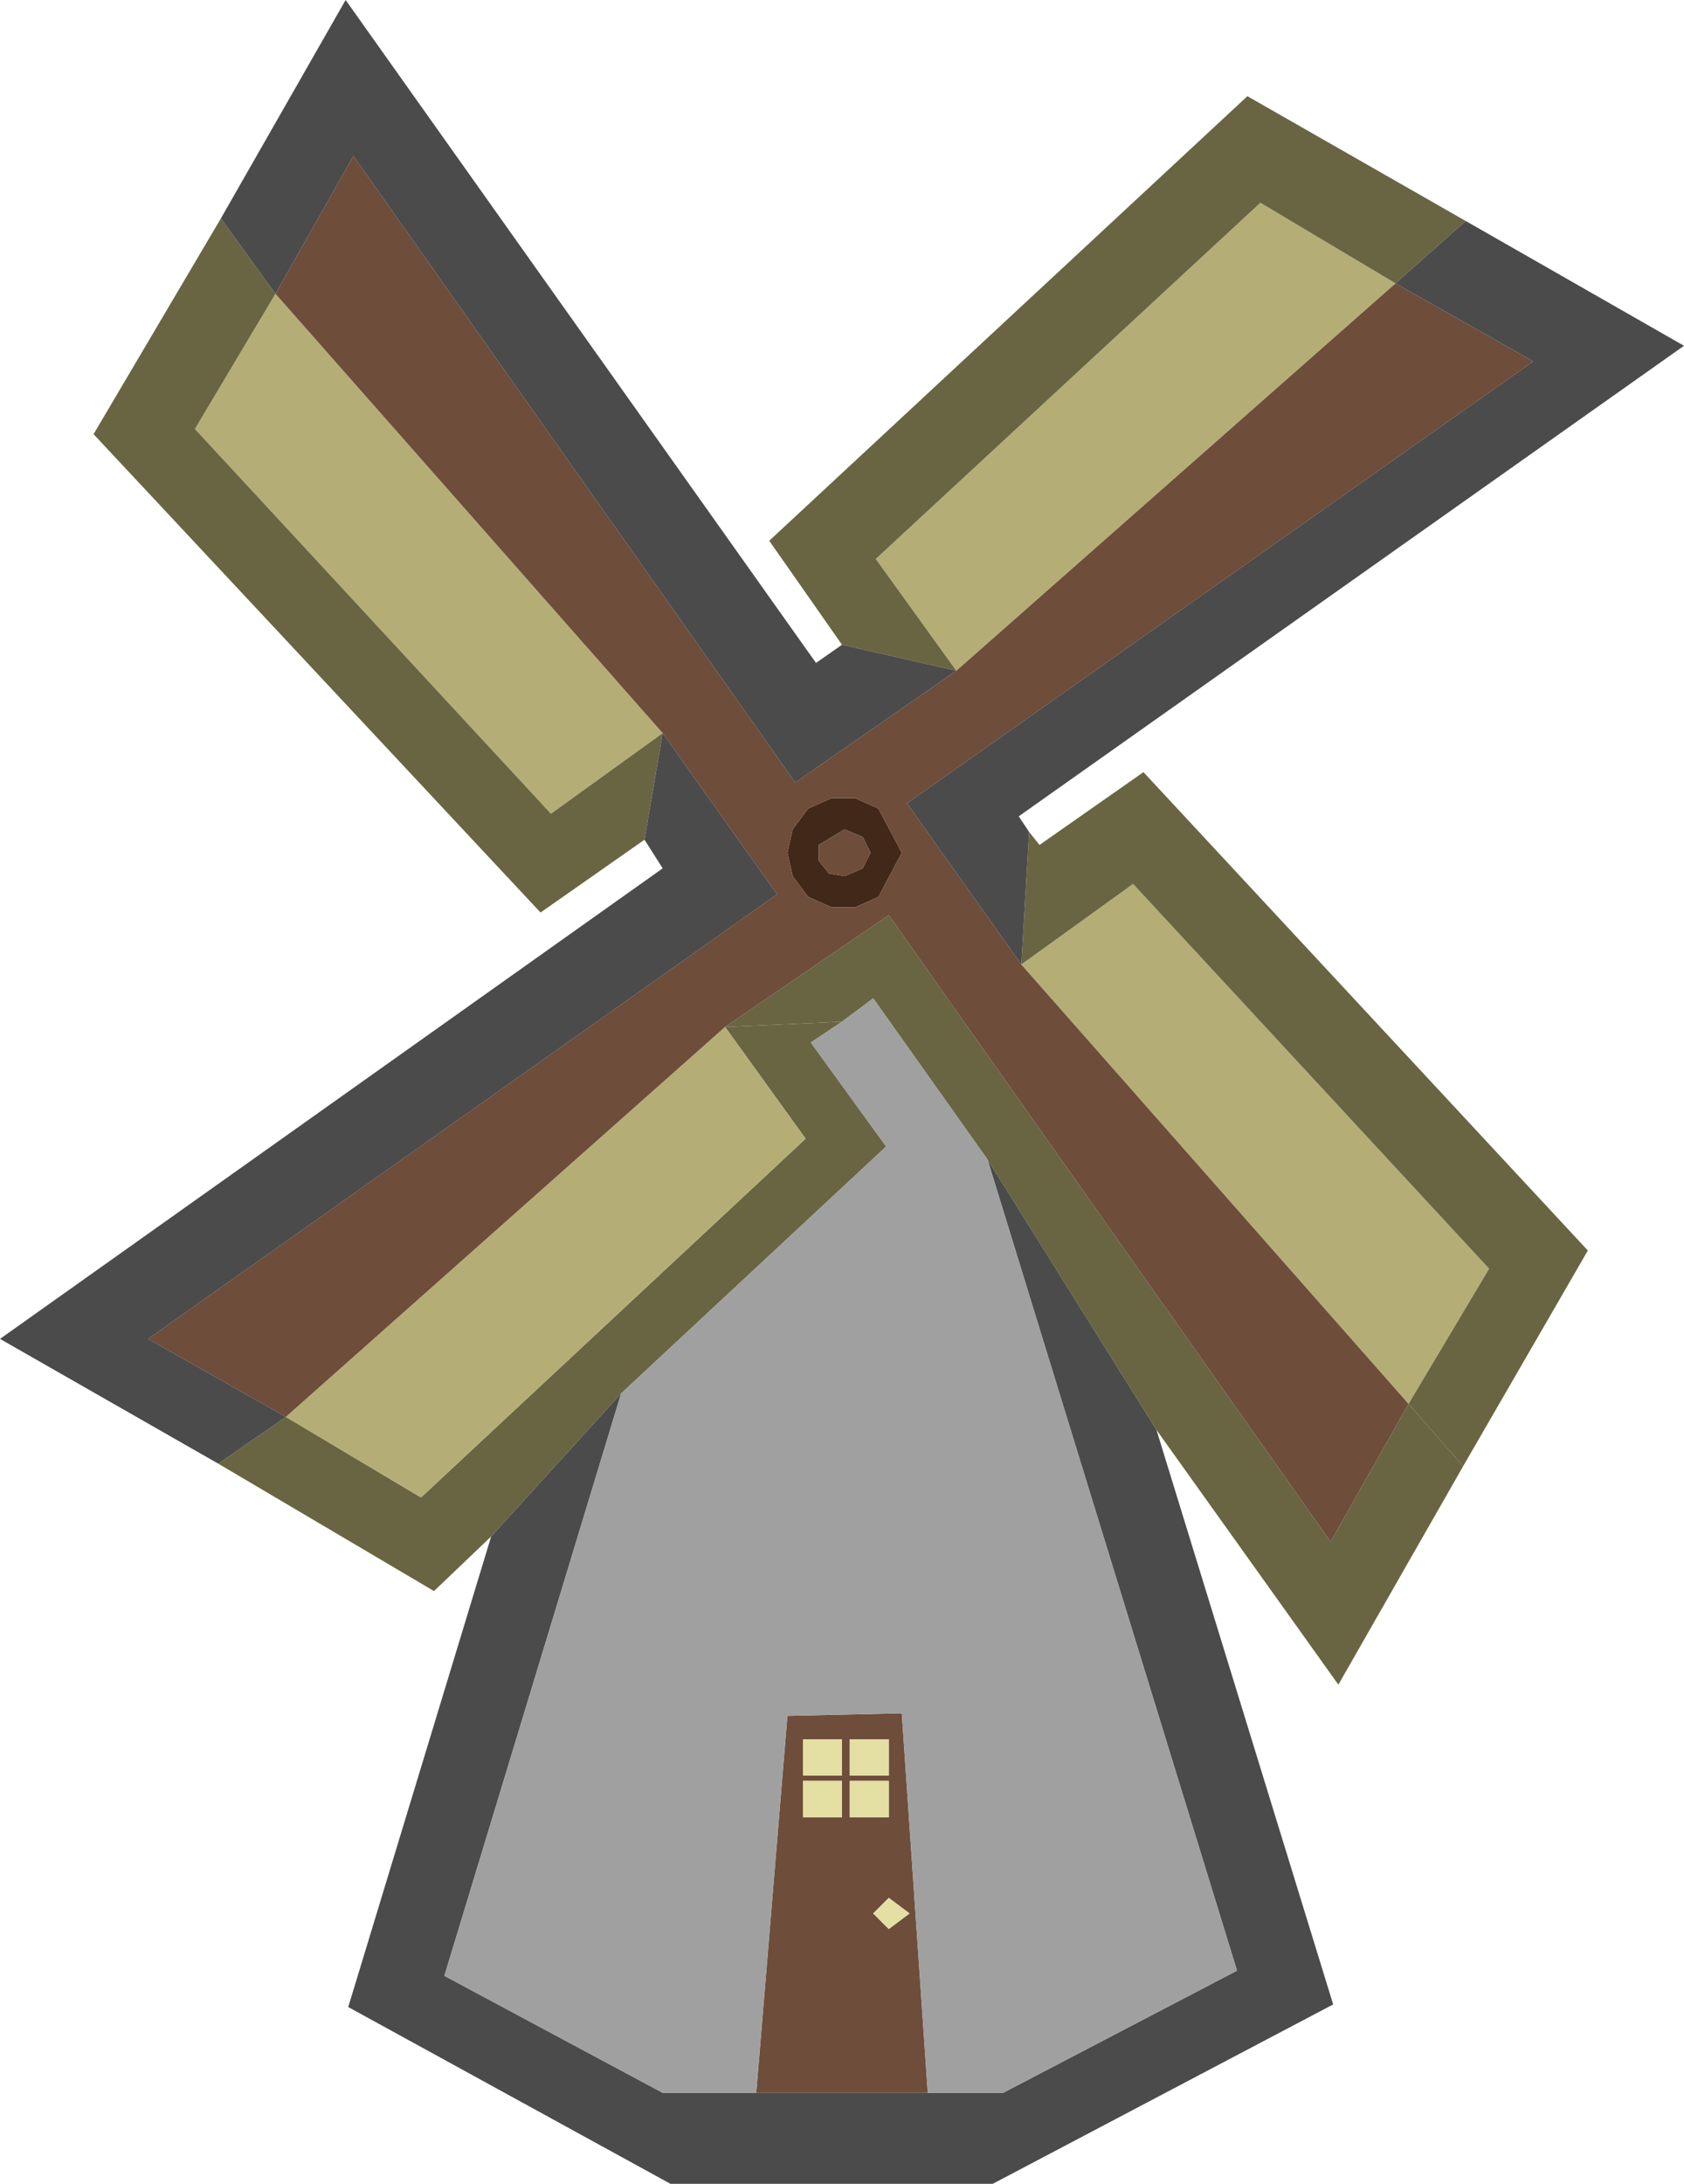 <svg xmlns="http://www.w3.org/2000/svg" width="32.4" height="42"><g fill-rule="evenodd"><path fill="#b4ae76" d="M19.65 18.55 21.8 17l6.85 7.4L27.1 27l-7.45-8.45m7.2-13.1L18.4 12.9l-1.55-2.15 7.4-6.85 2.6 1.55m-21.55.2 7.45 8.45-2.15 1.55-6.85-7.4 1.55-2.6"/><path fill="#696543" d="M4.25 4.2 5.3 5.65l-1.55 2.6 6.85 7.4 2.15-1.55-.35 2.05-2 1.4-8.6-9.2L4.25 4.2m23.95.05-1.35 1.2-2.6-1.55-7.4 6.85 1.55 2.15-2.2-.5-1.4-2L24 1.85l4.2 2.4M27.1 27l1.55-2.6L21.8 17l-2.15 1.55.15-2.55.2.25 2-1.4 8.55 9.2-2.4 4.15L27.1 27m-10.9-7.35-.6.4 1.45 2-5.1 4.75-2.5 2.75-1.1 1.05-4.15-2.45 1.3-.9 2.6 1.55 7.4-6.9-1.55-2.15 2.25-.1"/><path fill="#696543" d="m19 22.3-2.2-3.1-.6.45-2.25.1 3.15-2.15 8.5 12.05L27.1 27l1.05 1.2-2.4 4.2-3.5-4.9L19 22.3"/><path fill="#6e4d3b" d="M17.85 40.25h-3.3l.6-7.25 2.2-.05.5 7.3m-.75-3.75-.3.3.3.3.4-.3-.4-.3m-1.65-3.05v.7h.75v-.7h-.75m.9 0v.7h.75v-.7h-.75m0 .8v.7h.75v-.7h-.75m-.9 0v.7h.75v-.7h-.75"/><path fill="#e4dfa2" d="m17.1 36.5.4.3-.4.3-.3-.3.3-.3m-1.65-3.05h.75v.7h-.75v-.7m.9 0h.75v.7h-.75v-.7m0 .8h.75v.7h-.75v-.7m-.9 0h.75v.7h-.75v-.7"/><path fill="#422819" d="M16 15.35h.45l.45.2.45.85-.45.85-.45.2H16l-.45-.2-.3-.4-.1-.45.1-.45.3-.4.45-.2m.25.6-.5.3v.3l.2.25.3.05.35-.15.15-.3-.15-.3-.35-.15"/><path fill="#6e4d3b" d="m16.25 15.95.35.15.15.3-.15.3-.35.15-.3-.05-.2-.25v-.3l.5-.3"/><path fill="#b4ae76" d="m13.95 19.75 1.55 2.15-7.4 6.9-2.6-1.55 8.45-7.5"/><path fill="#6e4d3b" d="m16 15.35-.45.2-.3.4-.1.45.1.45.3.4.45.2h.45l.45-.2.45-.85-.45-.85-.45-.2H16m2.4-2.45 8.45-7.45 2.65 1.5-12.05 8.5 2.2 3.1L27.1 27l-1.5 2.65-8.5-12.05-3.15 2.15-8.45 7.5-2.65-1.5 12.1-8.55-2.2-3.1L5.3 5.65 6.8 3l8.5 12.05 3.1-2.15"/><path fill="#4b4b4b" d="M14.55 40.25h4.75l4.5-2.35L19 22.3l3.25 5.2 3.4 11.05L19.1 42h-6.2l-6.2-3.4 2.75-9.05 2.5-2.75L8.55 38l4.2 2.25h1.8m13.65-36 4.2 2.4-12.8 9.05.2.3-.15 2.55-2.2-3.1 12.05-8.5-2.65-1.5 1.35-1.2m-12 8.15 2.2.5-3.1 2.15L6.8 3 5.3 5.65 4.25 4.2 6.65 0l9.05 12.75.5-.35m-3.8 3.75.35-2.05 2.2 3.1-12.1 8.55 2.65 1.5-1.3.9-4.2-2.4 12.75-9.05-.35-.55"/><path fill="#a0a0a0" d="m17.85 40.25-.5-7.3-2.2.05-.6 7.25h-1.8L8.55 38l3.4-11.2 5.1-4.75-1.45-2 .6-.4.6-.45 2.2 3.1 4.8 15.6-4.5 2.35h-1.45"/></g></svg>